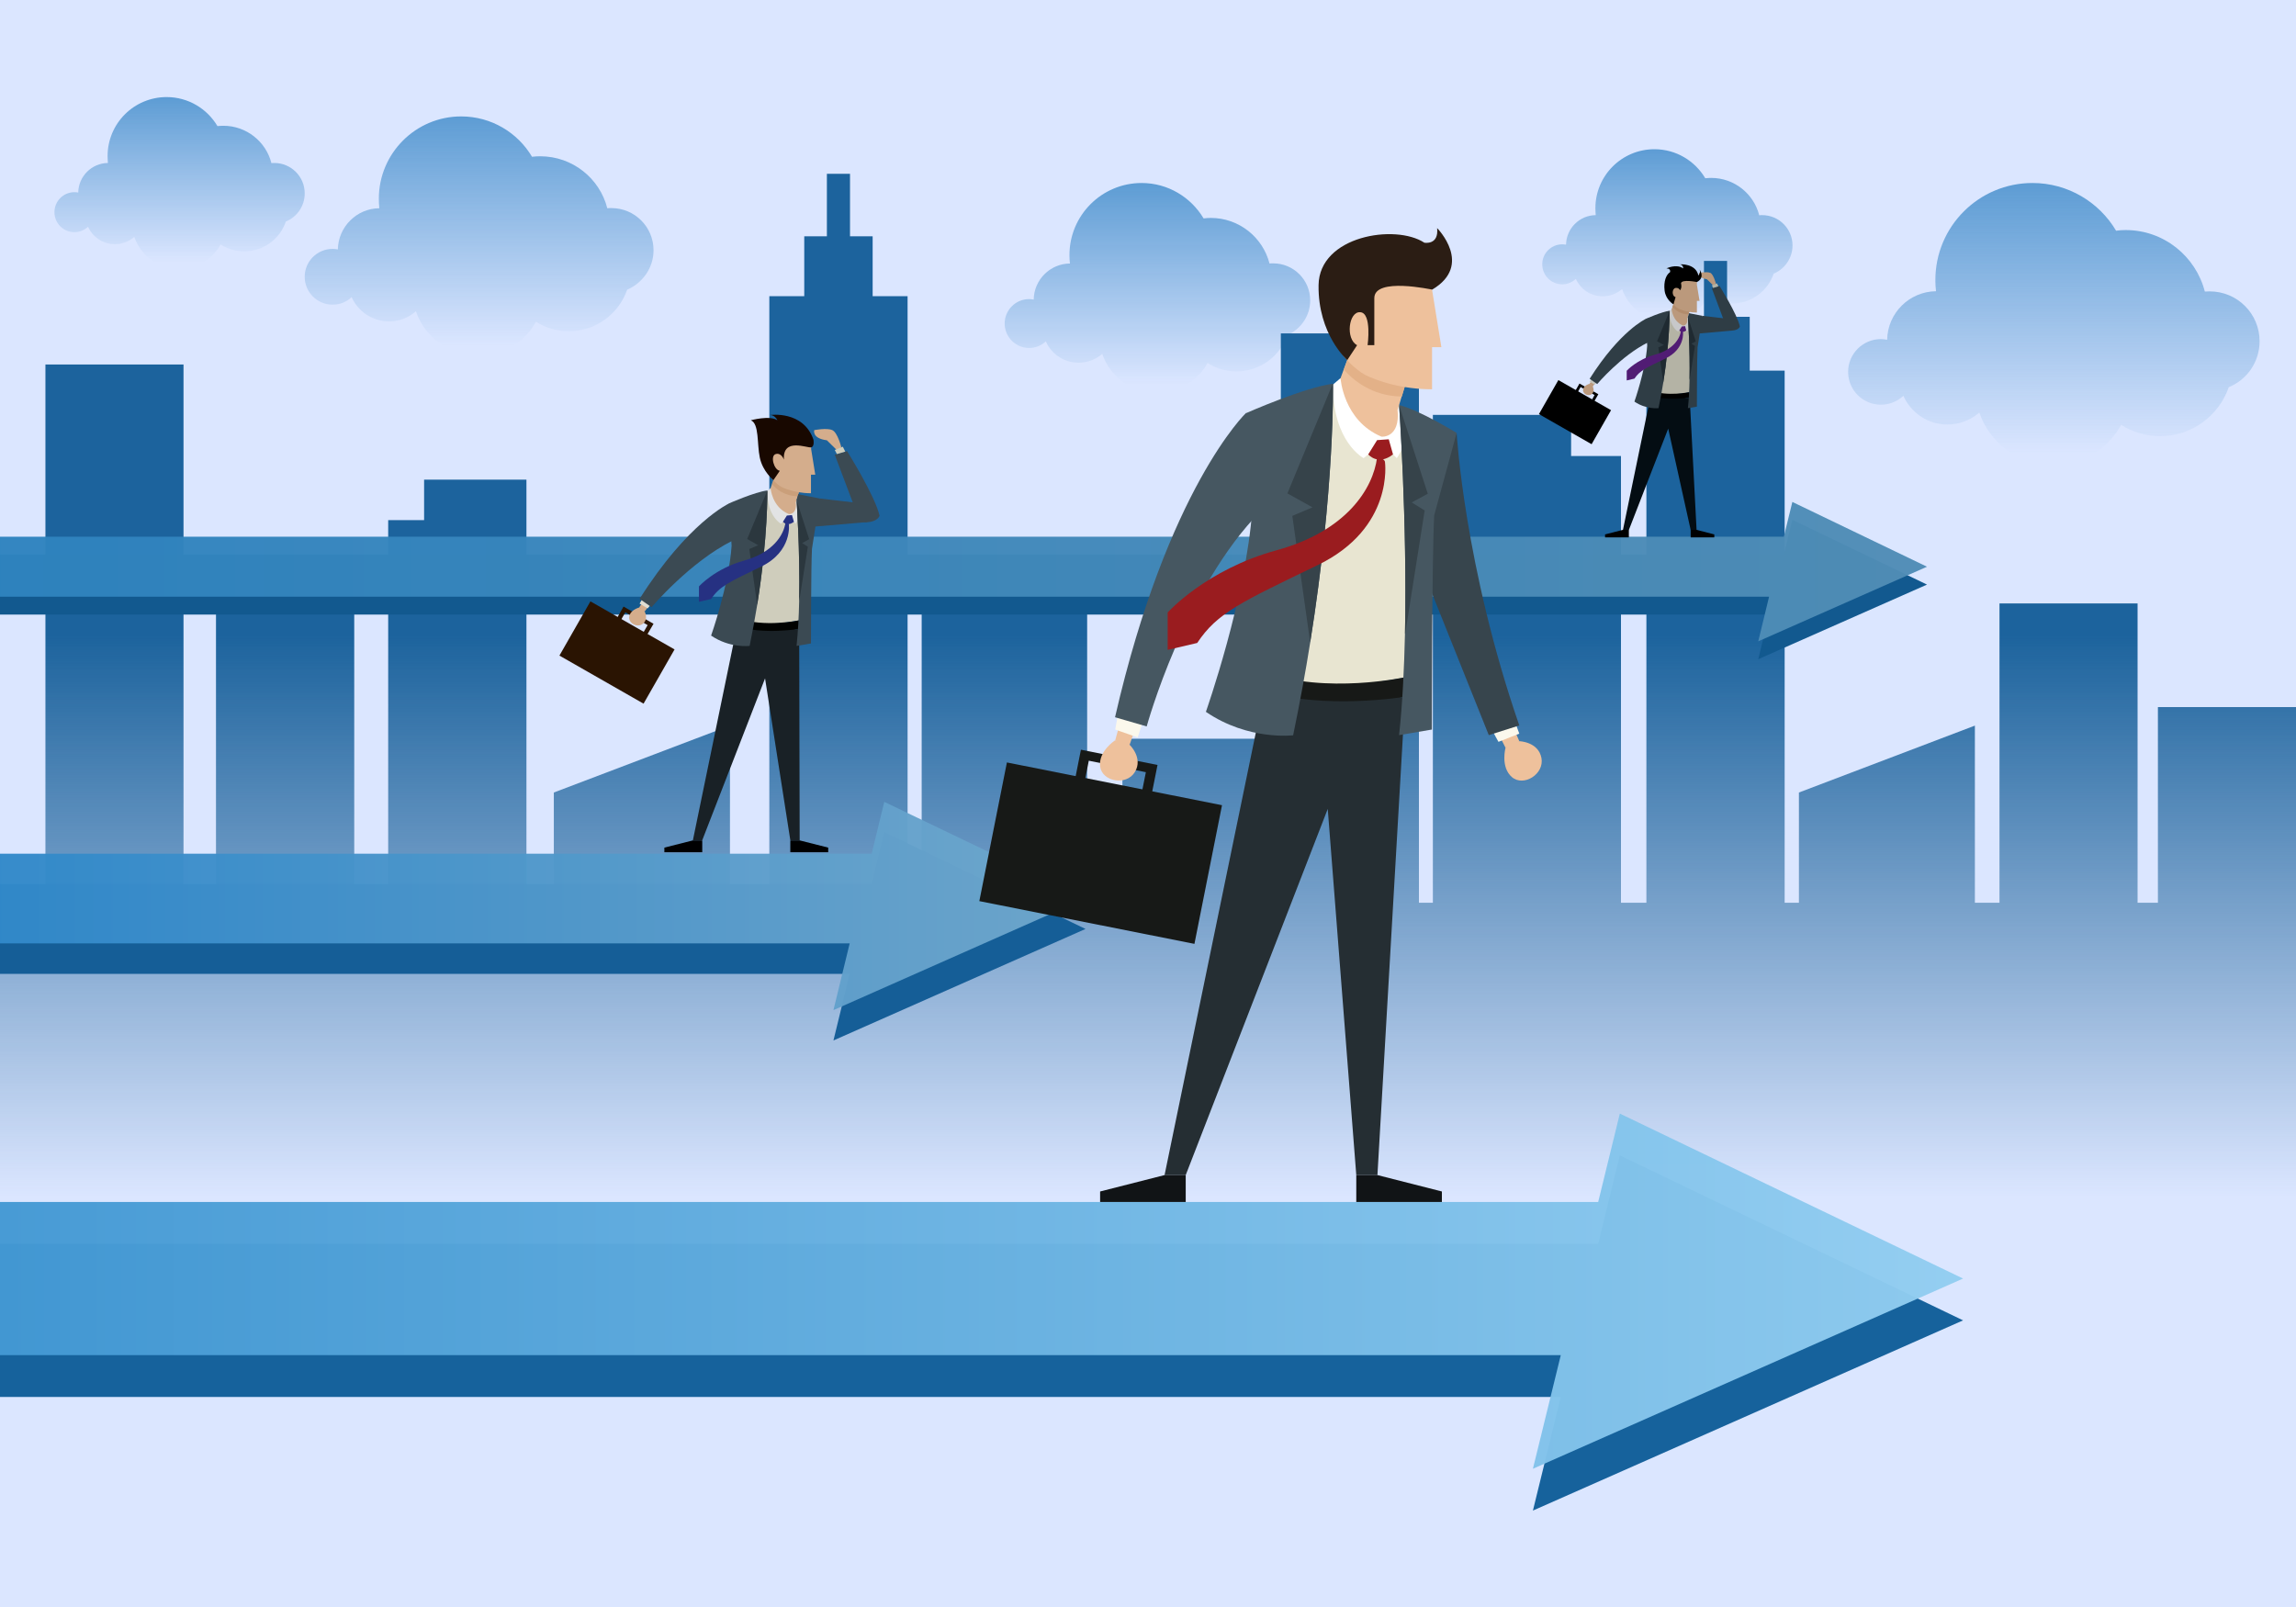 <?xml version="1.0" encoding="utf-8"?>
<!-- Generator: Adobe Illustrator 19.0.0, SVG Export Plug-In . SVG Version: 6.00 Build 0)  -->
<svg version="1.0" id="Layer_1" xmlns="http://www.w3.org/2000/svg" xmlns:xlink="http://www.w3.org/1999/xlink" x="0px" y="0px"
	 width="1400px" height="980px" viewBox="0 0 1400 980" enable-background="new 0 0 1400 980" xml:space="preserve">
<g id="XMLID_158_">
	<rect id="XMLID_131_" fill="#dbe6ff" width="1400" height="980"/>
	<linearGradient id="XMLID_79_" gradientUnits="userSpaceOnUse" x1="292.141" y1="47.636" x2="292.141" y2="210.686">
		<stop  offset="0" style="stop-color:#438DCB;stop-opacity:0.967"/>
		<stop  offset="1" style="stop-color:#438DCB;stop-opacity:0"/>
	</linearGradient>
	<path id="XMLID_339_" fill="url(#XMLID_79_)" d="M398.5,152.6c0-14.2-11.5-25.7-25.7-25.7c-0.8,0-1.7,0-2.5,0.1
		c-4.6-18.2-21.2-31.7-40.9-31.7c-1.7,0-3.4,0.1-5,0.3c-8.7-14.7-24.8-24.6-43.2-24.6c-27.7,0-50.2,22.5-50.2,50.2
		c0,2,0.1,3.9,0.3,5.8c-13.8,0.1-25,11.3-25.3,25.1c-1.1-0.2-2.1-0.3-3.2-0.3c-9.4,0-17,7.6-17,17c0,9.4,7.6,17,17,17
		c4.5,0,8.6-1.7,11.6-4.6c3.9,8.7,12.6,14.8,22.8,14.8c6.3,0,12.1-2.3,16.4-6.2c5.4,15.8,20.4,27.2,38,27.2
		c15.2,0,28.4-8.4,35.2-20.8c5.8,3.7,12.7,5.8,20.1,5.8c16.5,0,30.4-10.6,35.5-25.3C391.8,172.6,398.5,163.4,398.5,152.6z"/>
	<linearGradient id="XMLID_80_" gradientUnits="userSpaceOnUse" x1="705.764" y1="91.219" x2="705.764" y2="234.13">
		<stop  offset="0" style="stop-color:#438DCB;stop-opacity:0.967"/>
		<stop  offset="1" style="stop-color:#438DCB;stop-opacity:0"/>
	</linearGradient>
	<path id="XMLID_353_" fill="url(#XMLID_80_)" d="M798.9,183.2c0-12.5-10.1-22.6-22.6-22.6c-0.7,0-1.5,0-2.2,0.1
		c-4.1-16-18.6-27.8-35.8-27.8c-1.5,0-3,0.1-4.4,0.3c-7.7-12.9-21.7-21.6-37.8-21.6c-24.3,0-44,19.7-44,44c0,1.7,0.1,3.4,0.3,5.1
		c-12.1,0.1-21.9,9.9-22.1,22c-0.9-0.2-1.9-0.3-2.8-0.3c-8.2,0-14.9,6.7-14.9,14.9c0,8.2,6.7,14.9,14.9,14.9c3.9,0,7.5-1.5,10.2-4
		c3.4,7.7,11.1,13,20,13c5.5,0,10.6-2.1,14.4-5.4c4.7,13.9,17.9,23.8,33.3,23.8c13.3,0,24.9-7.4,30.9-18.2
		c5.1,3.2,11.1,5.1,17.6,5.1c14.4,0,26.7-9.3,31.1-22.2C793.1,200.8,798.9,192.7,798.9,183.2z"/>
	<linearGradient id="XMLID_81_" gradientUnits="userSpaceOnUse" x1="1016.735" y1="74.388" x2="1016.735" y2="191.355">
		<stop  offset="0" style="stop-color:#438DCB;stop-opacity:0.967"/>
		<stop  offset="1" style="stop-color:#438DCB;stop-opacity:0"/>
	</linearGradient>
	<path id="XMLID_354_" fill="url(#XMLID_81_)" d="M1093,149.7c0-10.2-8.3-18.5-18.5-18.5c-0.6,0-1.2,0-1.8,0.1
		c-3.3-13.1-15.2-22.8-29.3-22.8c-1.2,0-2.4,0.1-3.6,0.2c-6.3-10.6-17.8-17.7-31-17.7c-19.9,0-36,16.1-36,36c0,1.4,0.1,2.8,0.2,4.2
		c-9.9,0.1-17.9,8.1-18.1,18c-0.8-0.1-1.5-0.2-2.3-0.2c-6.7,0-12.2,5.4-12.2,12.2c0,6.7,5.4,12.2,12.2,12.2c3.2,0,6.1-1.3,8.3-3.3
		c2.8,6.3,9.1,10.6,16.4,10.6c4.5,0,8.6-1.7,11.8-4.4c3.9,11.3,14.6,19.5,27.3,19.5c10.9,0,20.4-6,25.3-14.9
		c4.2,2.6,9.1,4.2,14.4,4.2c11.8,0,21.8-7.6,25.4-18.2C1088.2,164.1,1093,157.4,1093,149.7z"/>
	<linearGradient id="XMLID_82_" gradientUnits="userSpaceOnUse" x1="109.564" y1="42.605" x2="109.564" y2="159.572">
		<stop  offset="0" style="stop-color:#438DCB;stop-opacity:0.967"/>
		<stop  offset="1" style="stop-color:#438DCB;stop-opacity:0"/>
	</linearGradient>
	<path id="XMLID_356_" fill="url(#XMLID_82_)" d="M185.8,117.9c0-10.2-8.3-18.5-18.5-18.5c-0.6,0-1.2,0-1.8,0.1
		c-3.3-13.1-15.2-22.8-29.3-22.8c-1.2,0-2.4,0.1-3.6,0.2c-6.3-10.6-17.8-17.7-31-17.7c-19.9,0-36,16.1-36,36c0,1.4,0.1,2.8,0.2,4.2
		c-9.9,0.1-17.9,8.1-18.1,18c-0.8-0.1-1.5-0.2-2.3-0.2c-6.7,0-12.2,5.4-12.2,12.2c0,6.7,5.4,12.2,12.2,12.2c3.2,0,6.1-1.3,8.3-3.3
		c2.8,6.3,9.1,10.6,16.4,10.6c4.5,0,8.6-1.7,11.8-4.4c3.9,11.3,14.6,19.5,27.3,19.5c10.9,0,20.4-6,25.3-14.9
		c4.2,2.6,9.1,4.2,14.4,4.2c11.8,0,21.8-7.6,25.4-18.2C181.1,132.3,185.8,125.7,185.8,117.9z"/>
	<linearGradient id="XMLID_83_" gradientUnits="userSpaceOnUse" x1="1252.325" y1="84.134" x2="1252.325" y2="276.603">
		<stop  offset="0" style="stop-color:#438DCB;stop-opacity:0.967"/>
		<stop  offset="1" style="stop-color:#438DCB;stop-opacity:0"/>
	</linearGradient>
	<path id="XMLID_355_" fill="url(#XMLID_83_)" d="M1377.8,208.1c0-16.8-13.6-30.4-30.4-30.4c-1,0-2,0.1-3,0.1
		c-5.5-21.5-25-37.5-48.2-37.5c-2,0-4,0.1-5.9,0.4c-10.3-17.4-29.3-29.1-51-29.1c-32.7,0-59.2,26.5-59.2,59.2c0,2.3,0.1,4.6,0.4,6.8
		c-16.3,0.2-29.5,13.3-29.8,29.6c-1.2-0.2-2.5-0.4-3.8-0.4c-11.1,0-20,9-20,20c0,11.1,9,20,20,20c5.3,0,10.1-2.1,13.7-5.4
		c4.6,10.3,14.9,17.5,26.9,17.5c7.4,0,14.2-2.8,19.4-7.3c6.4,18.7,24.1,32.1,44.9,32.1c17.9,0,33.5-9.9,41.6-24.6
		c6.8,4.3,15,6.9,23.7,6.9c19.4,0,35.9-12.5,41.9-29.9C1370,231.7,1377.8,220.8,1377.8,208.1z"/>
	<linearGradient id="XMLID_84_" gradientUnits="userSpaceOnUse" x1="700" y1="388.009" x2="700" y2="729.995">
		<stop  offset="0" style="stop-color:#165F9A;stop-opacity:0.967"/>
		<stop  offset="1" style="stop-color:#145A92;stop-opacity:0"/>
	</linearGradient>
	<polygon id="XMLID_39_" fill="url(#XMLID_84_)" points="1315.8,431.2 1315.8,550.5 1303.4,550.5 1303.4,368 1219.2,368 
		1219.2,550.5 1204.2,550.5 1204.2,442.5 1096.9,483.3 1096.9,550.5 1088.2,550.5 1088.2,226 1066.9,226 1066.9,193.2 1053.1,193.2 
		1053.1,159.1 1039,159.1 1039,193.2 1025.2,193.2 1025.2,226 1003.9,226 1003.9,550.5 988.4,550.5 988.4,278.1 958,278.1 958,253 
		873.7,253 873.7,550.5 865.2,550.5 865.2,203.3 781,203.3 781,550.5 768.6,550.5 768.6,450.5 684.4,450.5 684.4,550.5 662.9,550.5 
		662.9,361.1 662.9,340 588.3,340 588.3,361.1 562,361.1 562,550.5 553.4,550.5 553.4,180.6 532.1,180.6 532.1,144.1 518.3,144.1 
		518.3,106 504.2,106 504.2,144.1 490.4,144.1 490.4,180.6 469.1,180.6 469.1,550.5 445.1,550.5 445.1,442.5 337.7,483.3 
		337.7,550.5 321,550.5 321,317.2 321,292.5 258.6,292.5 258.6,317.2 236.7,317.2 236.7,550.5 216,550.5 216,349.2 131.7,349.2 
		131.7,550.5 111.9,550.5 111.9,222.3 27.7,222.3 27.7,550.5 0,550.5 0,808 1400,808 1400,617.3 1400,550.5 1400,431.2 	"/>
	<polygon id="XMLID_21_" fill="#16629C" points="1197,805.2 987.7,704.6 974.5,758.5 0,758.5 0,851.9 951.7,851.9 934.7,921.2 	"/>
	<linearGradient id="XMLID_85_" gradientUnits="userSpaceOnUse" x1="0" y1="787.42" x2="1197" y2="787.42">
		<stop  offset="0" style="stop-color:#4399D4;stop-opacity:0.967"/>
		<stop  offset="1" style="stop-color:#92CEF1;stop-opacity:0.967"/>
	</linearGradient>
	<polygon id="XMLID_16_" fill="url(#XMLID_85_)" points="1197,779.7 987.7,679.1 974.5,733 0,733 0,826.4 951.7,826.4 934.7,895.7 	
		"/>
	<polygon id="XMLID_48_" fill="#155E97" points="661.9,566.5 539.2,507.5 531.5,539.1 0,539.1 0,593.9 518.1,593.9 508.2,634.5 	"/>
	<linearGradient id="XMLID_86_" gradientUnits="userSpaceOnUse" x1="0" y1="552.476" x2="661.924" y2="552.476">
		<stop  offset="0" style="stop-color:#3189CA;stop-opacity:0.967"/>
		<stop  offset="1" style="stop-color:#6FA7CC;stop-opacity:0.967"/>
	</linearGradient>
	<polygon id="XMLID_11_" fill="url(#XMLID_86_)" points="661.9,547.9 539.2,489 531.5,520.6 0,520.6 0,575.3 518.1,575.3 508.2,616 
			"/>
	<polygon id="XMLID_78_" fill="#12598F" points="1175,356.5 1092.9,317 1087.7,338.2 0,338.2 0,374.8 1078.7,374.8 1072.1,402 	"/>
	<linearGradient id="XMLID_87_" gradientUnits="userSpaceOnUse" x1="0" y1="348.624" x2="1175" y2="348.624">
		<stop  offset="0" style="stop-color:#2E83BF;stop-opacity:0.967"/>
		<stop  offset="1" style="stop-color:#508DB6;stop-opacity:0.967"/>
	</linearGradient>
	<polygon id="XMLID_49_" fill="url(#XMLID_87_)" points="1175,345.6 1092.9,306.1 1087.7,327.3 0,327.3 0,363.9 1078.7,363.9 
		1072.1,391.1 	"/>
	<g id="XMLID_6_">
		<path id="XMLID_147_" fill="#E8E5D1" d="M816.2,233.9c0,0-19.8,3.6-52.5,17.9c0,0-1.5,93.9,7.4,158.1c0,0,22.3,15.5,85.7,3.2
			l28.5-149l-32.2-16.9L816.2,233.9z"/>
		<path id="XMLID_157_" fill="#EEC19C" d="M854.7,241.7l-2.5,8.4c0,0,4.9,25.5-14.9,16.3c-19.8-9.2-22.4-28.9-22.4-28.9l4.4-12.1
			l2.1-5.7c18.3-1.9,35.4,15.3,35.4,15.3L854.7,241.7z"/>
		<path id="XMLID_155_" fill="#E3B188" d="M856.8,234.9l-2,6.9c-18.6-0.1-30.4-10.7-35.4-16.4l2.1-5.7
			C839.7,217.7,856.8,234.9,856.8,234.9z"/>
		<path id="XMLID_149_" fill="#EEC19C" d="M878.9,211.8l-5.7-35.2v-5.7c0,0-10.2-24.6-46.1-16.4c-35.8,8.2-20.8,59,5.1,74
			c0,0,16.4,8.9,41,8.9v-25.7H878.9z"/>
		<path id="XMLID_145_" fill="#2B1D14" d="M838,181.8v28.7h-4.1c0,0,2.7-19.5-4.4-20.1c-7.2-0.7-9.2,16.4-2,20.1l-6,9.1
			c0,0-17.9-15.6-17.5-45.7s46.8-37.5,64.5-25.9c0,0,8.9,1.7,7.8-8.9c0,0,22.3,22.5-3,37.5C873.2,176.7,838,168.8,838,181.8z"/>
		<path id="XMLID_148_" fill="#171917" d="M771,409.9v11.4c0,0,26.6,18.2,85.7,3.6V413C856.8,413,808.6,423.5,771,409.9z"/>
		<path id="XMLID_204_" fill="#252E33" d="M771,421.3l-60.9,295.3H723l86.6-223.3L827,716.6h12.9l16.9-291.7
			C856.8,424.9,806.8,433.1,771,421.3z"/>
		<polygon id="XMLID_218_" fill="#111416" points="827,716.6 827,733 879.2,733 879.2,726.6 839.9,716.6 		"/>
		<polygon id="XMLID_219_" fill="#111416" points="723,716.6 723,733 670.8,733 670.8,726.6 710.1,716.6 		"/>
		<path id="XMLID_232_" fill="#FFFFFF" d="M817.4,230.6c0,0,1.6,25.9,25,35.7c0,0,11.4,1.1,9.8-16.2l0.9-3.1c0,0,10.5,15.1-1.4,32.4
			l-9.3-9.3l-10.9,9.3c0,0-19-9.9-18.7-44.9L817.4,230.6z"/>
		<path id="XMLID_234_" fill="#9A1C1F" d="M839.7,268.4l-5.4,8.7c0,0,5.9,7.2,15.1,0l-2.6-9.2L839.7,268.4z"/>
		<polygon id="XMLID_236_" fill="#EEC19C" points="682.5,442.4 680,451.5 688.8,454.2 692,444.9 		"/>
		<g id="XMLID_5_">
			
				<rect id="XMLID_2_" x="603.9" y="477.3" transform="matrix(0.981 0.195 -0.195 0.981 114.613 -121.026)" fill="#171917" width="133.7" height="86.2"/>
			<polygon id="XMLID_10_" fill="#171917" points="659.1,457.2 654.9,478.3 660.8,479.5 663.9,463.9 698.7,470.9 695.6,486.4 
				701.6,487.6 705.8,466.5 			"/>
		</g>
		<path id="XMLID_237_" fill="#EEC19C" d="M688.8,454.2c0,0,8.4,8,3.2,16.6s-20,5.9-21.2-3.4c-1.1-9.3,9.1-15.9,9.1-15.9
			S686.5,451.3,688.8,454.2z"/>
		<polygon id="XMLID_4_" fill="#EEC19C" points="913.7,447.5 918,456 926.4,452 922.5,443 		"/>
		<path id="XMLID_3_" fill="#EEC19C" d="M926.4,452c0,0,11.6,0.3,13.5,10.2c1.9,9.9-10.9,17.8-18,11.7S918,456,918,456
			S922.6,451.4,926.4,452z"/>
		<path id="XMLID_233_" fill="#FBF8EC" d="M763.7,251.8c0,0-64.6,80.5-83.7,193.1l13.7,4.8c0,0,38.1-119.5,77.4-145.4
			C771,304.3,779.8,268.2,763.7,251.8z"/>
		<path id="XMLID_1_" fill="#FBF8EC" d="M885.3,264c0,0,4.9,86.7,41.1,183.4l-12.7,5c0,0-36.1-63.2-53.6-143.3
			C860.1,309.1,866.7,277,885.3,264z"/>
		<path id="XMLID_17_" fill="#465761" d="M798.9,391.8L798.9,391.8c-2.8,17.8-6.3,36.7-10.4,56.6c0,0-27.3,3.4-53.2-14.3
			c0,0,24.6-69.8,28.3-123.7l-3.7-58.5c0,0,35.8-15.8,53-17.9C812.8,233.9,814,297.3,798.9,391.8z"/>
		<path id="XMLID_8_" fill="#37454D" d="M888.2,264c0,0,4.6,81.2,38.2,178.4l-18.6,5.9l-39.1-97.6l1.9-36.4
			C870.6,314.3,875,284.7,888.2,264z"/>
		<path id="XMLID_18_" fill="#465761" d="M888.2,264l-13.7,50.3c-1.4,26.4-1.4,130.6-1.4,130.6l-20,3.4c2.1-19.1,3.1-40.6,3.6-62.2
			c1.4-68.9-3.6-139.1-3.6-139.1C865.4,250,888.2,264,888.2,264z"/>
		<path id="XMLID_7_" fill="#465761" d="M759.8,251.8c0,0-47.8,45.7-79.9,185.6l19.3,5.6c0,0,23.2-84.5,69.6-131.4
			C768.9,311.6,778.5,270.7,759.8,251.8z"/>
		<path id="XMLID_15_" fill="#36434A" d="M798.9,391.8L788,314.6l12.3-5.2l-15.3-8.5l27.7-67C812.8,233.9,814,297.3,798.9,391.8z"/>
		<path id="XMLID_14_" fill="#36434A" d="M860.8,306.4l7.9,4.9l-11.9,75.4l-0.1-0.6c1.4-68.9-3.6-139.1-3.6-139.1l17.5,54.1
			L860.8,306.4z"/>
		<path id="XMLID_28_" fill="#9A1C1F" d="M844.5,281.8c0,0,5.7,40.2-41,62.8c-46.7,22.6-61.2,29-73.5,47.5l-18,4.2v-22.8
			c0,0,23.5-26.2,66.3-37.9c42.8-11.7,59-37.7,61.4-56.7C839.8,279,844.3,279.4,844.5,281.8z"/>
	</g>
	<g id="XMLID_12_">
		<path id="XMLID_46_" fill="#CFCDBC" d="M469.4,299.1c0,0-8.7,1.6-23.2,7.9c0,0-0.7,41.5,3.3,69.9c0,0,9.8,6.8,37.9,1.4l11.3-71.8
			l-12.9-1.5L469.4,299.1z"/>
		<path id="XMLID_45_" fill="#D4AD8C" d="M486.4,302.6l-1.1,3.7c0,0,2.2,11.3-6.6,7.2c-8.7-4.1-9.9-12.8-9.9-12.8l1.9-5.4l0.9-2.5
			c8.1-0.8,15.6,6.8,15.6,6.8L486.4,302.6z"/>
		<path id="XMLID_44_" fill="#CA9F7A" d="M487.3,299.6l-0.9,3c-8.2,0-13.4-4.7-15.7-7.3l0.9-2.5C479.8,292,487.3,299.6,487.3,299.6z
			"/>
		<path id="XMLID_43_" fill="#D4AD8C" d="M497.1,289.4l-2.5-15.5v-2.5c0,0-4.5-10.9-20.4-7.2s-9.2,26.1,2.2,32.7
			c0,0,7.3,3.9,18.1,3.9v-11.3H497.1z"/>
		<path id="XMLID_41_" fill="#010200" d="M449.4,376.9v5c0,0,11.8,8,37.9,1.6v-5.2C487.3,378.3,466,382.9,449.4,376.9z"/>
		<path id="XMLID_40_" fill="#192126" d="M449.4,381.9l-26.9,130.5h5.7l38.3-98.7l15.4,98.7h5.7l-0.3-128.9
			C487.3,383.5,465.2,387.2,449.4,381.9z"/>
		<polygon id="XMLID_38_" fill="#000001" points="481.9,512.5 481.9,519.7 505,519.7 505,516.9 487.6,512.5 		"/>
		<polygon id="XMLID_37_" fill="#000001" points="428.2,512.5 428.2,519.7 405.1,519.7 405.1,516.9 422.5,512.5 		"/>
		<path id="XMLID_36_" fill="#E2E3E4" d="M469.9,297.7c0,0,0.7,11.5,11.1,15.8c0,0,5,0.5,4.3-7.1l0.4-1.3c0,0,4.6,6.7-0.6,14.3
			l-4.1-4.1l-4.8,4.1c0,0-8.4-4.4-8.3-19.8L469.9,297.7z"/>
		<path id="XMLID_35_" fill="#263182" d="M479.8,314.4l-2.4,3.8c0,0,2.6,3.2,6.7,0l-1.2-4.1L479.8,314.4z"/>
		<polygon id="XMLID_33_" fill="#D4AD8C" points="392.1,367 389.7,370.5 393.1,372.9 395.7,369.4 		"/>
		<g id="XMLID_30_">
			
				<rect id="XMLID_32_" x="346.7" y="379" transform="matrix(0.868 0.496 -0.496 0.868 247.063 -134.209)" fill="#2A1402" width="59.1" height="38.1"/>
			<polygon id="XMLID_31_" fill="#2A1402" points="380.2,369.9 375.5,378.2 377.8,379.5 381.3,373.4 394.9,381.2 391.4,387.3 
				393.7,388.6 398.5,380.4 			"/>
		</g>
		<path id="XMLID_29_" fill="#D4AD8C" d="M393.1,372.9c0,0,2.4,4.5-1,7.4c-3.4,2.9-9.2-0.3-8.4-4.4c0.8-4.1,6-5.4,6-5.4
			S392.5,371.3,393.1,372.9z"/>
		<path id="XMLID_26_" fill="#DFDED4" d="M446.1,307c0,0-34.3,22.6-56.1,61.1l4.9,2.9c0,0,28.8-33.6,54.5-43.1
			C449.4,328,453.3,314.3,446.1,307z"/>
		<path id="XMLID_24_" fill="#3B4A53" d="M461.7,368.9L461.7,368.9c-1.3,7.9-2.8,16.2-4.6,25c0,0-12.1,1.5-23.5-6.3
			c0,0,10.9-30.8,12.5-54.7l-1.6-25.9c0,0,15.8-7,23.4-7.9C467.9,299.1,468.4,327.1,461.7,368.9z"/>
		<path id="XMLID_22_" fill="#3B4A53" d="M499.9,304l-4.8,30.7c-0.6,11.7-0.6,57.7-0.6,57.7l-8.8,1.5c0.9-8.5,1.4-17.9,1.6-27.5
			c0.6-30.5-1.6-61.5-1.6-61.5c0.4-0.8,1-3.5,1-3.5S499.9,304,499.9,304z"/>
		<path id="XMLID_20_" fill="#3B4A53" d="M444.6,307c0,0-25,11.4-54.6,58.2l7.3,5.1c0,0,23.3-27.6,49.4-40.6
			C446.8,329.8,449.7,317.6,444.6,307z"/>
		<path id="XMLID_19_" fill="#2B373E" d="M461.7,368.9l-4.8-34.1l5.4-2.3l-6.7-3.8l12.3-29.6C467.9,299.1,468.4,327.1,461.7,368.9z"
			/>
		<path id="XMLID_13_" fill="#2B373E" d="M489.1,331.2l3.5,2.2l-5.3,33.3l0-0.3c0.6-30.5-1.6-61.5-1.6-61.5l7.7,23.9L489.1,331.2z"
			/>
		<path id="XMLID_9_" fill="#3B4A53" d="M499.9,304l25.8,3l3,11.4l-32.8,2.8C496,321.3,497.6,307.3,499.9,304z"/>
		<path id="XMLID_23_" fill="#3B4A53" d="M520.2,307L509,277.3l7.5-2.2c0,0,17.2,27.5,19.8,39.4c0,0-0.8,3.5-7.5,4
			C522,319,520.2,307,520.2,307z"/>
		<path id="XMLID_27_" fill="#D4AD8C" d="M513,272.8c0,0-2.2-9-5.5-10.5s-11,0-11,0s-1.6,5,7.7,6.2l6.2,6.1L513,272.8z"/>
		<polygon id="XMLID_25_" fill="#CFCDBC" points="515.4,275.4 513.9,272.4 509,274.4 510.3,276.9 		"/>
		<path id="XMLID_42_" fill="#180800" d="M478,280.3c0,0-1.5-4.4-5-3.4c-3.5,1-1.1,9.7,2.5,10.2l-3.9,5.7c0,0-6.5-5.2-8.3-13.7
			c-1.8-8.5-0.3-20.8-5.5-22.8c0,0,11.7-3.2,16.2,0c0,0-1.3-3.2-4.5-3.2c0,0,20.3-3,26.5,15c0,0,0.8,4.2-1.4,4.7
			C492.3,273.4,477.1,266.6,478,280.3z"/>
		<path id="XMLID_34_" fill="#263182" d="M481,319.6c0,0,2.4,16.6-17,26c-19.3,9.3-25.3,12-30.4,19.7l-7.4,1.7v-9.4
			c0,0,9.7-10.8,27.4-15.7s24.4-15.6,25.4-23.5C479,318.5,480.9,318.6,481,319.6z"/>
	</g>
	<g id="XMLID_50_">
		<path id="XMLID_77_" fill="#B4B3A5" d="M1019,189.5c0,0-5.5,1-14.5,5c0,0-0.4,26,2,43.8c0,0,6.2,4.3,23.7,0.9l7.1-45l-8.1-1
			L1019,189.5z"/>
		<path id="XMLID_76_" fill="#BB997C" d="M1029.6,191.7l-0.7,2.3c0,0,1.4,7.1-4.1,4.5c-5.5-2.6-6.2-8-6.2-8l1.2-3.4l0.6-1.6
			c5.1-0.5,9.8,4.2,9.8,4.2L1029.6,191.7z"/>
		<path id="XMLID_75_" fill="#B28C6C" d="M1030.2,189.8l-0.6,1.9c-5.2,0-8.4-3-9.8-4.5l0.6-1.6
			C1025.5,185,1030.2,189.8,1030.2,189.8z"/>
		<path id="XMLID_74_" fill="#BB997C" d="M1036.3,183.4l-1.6-9.7v-1.6c0,0-2.8-6.8-12.8-4.5c-9.9,2.3-5.8,16.3,1.4,20.5
			c0,0,4.6,2.5,11.4,2.5v-7.1H1036.3z"/>
		<path id="XMLID_73_" d="M1006.5,238.2v3.2c0,0,7.4,5,23.7,1v-3.3C1030.2,239.1,1016.9,242,1006.5,238.2z"/>
		<path id="XMLID_72_" fill="#040D13" d="M1006.5,241.4l-16.9,81.8h3.6l24-61.8l13.7,61.8h3.6l-4.2-80.7
			C1030.2,242.4,1016.4,244.6,1006.5,241.4z"/>
		<polygon id="XMLID_71_" points="1030.9,323.1 1030.9,327.7 1045.3,327.7 1045.3,325.9 1034.4,323.1 		"/>
		<polygon id="XMLID_70_" points="993.2,323.1 993.2,327.7 978.7,327.7 978.7,325.9 989.6,323.1 		"/>
		<path id="XMLID_69_" fill="#C7C8CA" d="M1019.3,188.6c0,0,0.4,7.2,6.9,9.9c0,0,3.1,0.3,2.7-4.5l0.3-0.8c0,0,2.9,4.2-0.4,9
			l-2.6-2.6l-3,2.6c0,0-5.3-2.7-5.2-12.4L1019.3,188.6z"/>
		<path id="XMLID_68_" fill="#511C74" d="M1025.5,199.1l-1.5,2.4c0,0,1.6,2,4.2,0l-0.7-2.6L1025.5,199.1z"/>
		<polygon id="XMLID_67_" fill="#BB997C" points="970.6,232 969.1,234.2 971.2,235.7 972.8,233.5 		"/>
		<g id="XMLID_64_">
			
				<rect id="XMLID_66_" x="942.1" y="239.6" transform="matrix(0.868 0.496 -0.496 0.868 251.325 -443.462)" width="37" height="23.9"/>
			<polygon id="XMLID_65_" points="963.1,233.9 960.2,239 961.6,239.9 963.8,236 972.3,240.9 970.2,244.7 971.6,245.6 974.6,240.4 
							"/>
		</g>
		<path id="XMLID_63_" fill="#BB997C" d="M971.2,235.7c0,0,1.5,2.8-0.6,4.6c-2.1,1.8-5.8-0.2-5.3-2.8s3.8-3.4,3.8-3.4
			S970.8,234.7,971.2,235.7z"/>
		<path id="XMLID_62_" fill="#C4C4BC" d="M1004.4,194.5c0,0-21.5,14.2-35.1,38.3l3.1,1.8c0,0,18-21,34.1-27
			C1006.5,207.6,1008.9,199,1004.4,194.5z"/>
		<path id="XMLID_61_" fill="#2F3D45" d="M1014.2,233.2L1014.2,233.2c-0.8,4.9-1.7,10.2-2.9,15.7c0,0-7.6,0.9-14.7-4
			c0,0,6.8-19.3,7.8-34.2l-1-16.2c0,0,9.9-4.4,14.7-5C1018,189.5,1018.4,207,1014.2,233.2z"/>
		<path id="XMLID_60_" fill="#2F3D45" d="M1038.1,192.6l-3,19.2c-0.4,7.3-0.4,36.2-0.4,36.2l-5.5,0.9c0.6-5.3,0.9-11.2,1-17.2
			c0.4-19.1-1-38.5-1-38.5c0.2-0.5,0.7-2.2,0.7-2.2L1038.1,192.6z"/>
		<path id="XMLID_59_" fill="#2F3D45" d="M1003.5,194.5c0,0-15.6,7.1-34.2,36.5l4.6,3.2c0,0,14.6-17.3,31-25.4
			C1004.8,208.7,1006.7,201.1,1003.5,194.5z"/>
		<path id="XMLID_58_" fill="#1F2A31" d="M1014.2,233.2l-3-21.4l3.4-1.4l-4.2-2.3l7.7-18.6C1018,189.5,1018.4,207,1014.2,233.2z"/>
		<path id="XMLID_57_" fill="#1F2A31" d="M1031.3,209.6l2.2,1.4l-3.3,20.9l0-0.2c0.4-19.1-1-38.5-1-38.5l4.8,15L1031.3,209.6z"/>
		<path id="XMLID_56_" fill="#2F3D45" d="M1038.1,192.6l16.2,1.9l1.9,7.1l-20.5,1.8C1035.7,203.4,1036.6,194.6,1038.1,192.6z"/>
		<path id="XMLID_55_" fill="#2F3D45" d="M1050.8,194.5l-7-18.7l4.7-1.4c0,0,10.8,17.2,12.4,24.7c0,0-0.5,2.2-4.7,2.5
			C1052,202,1050.8,194.5,1050.8,194.5z"/>
		<path id="XMLID_54_" fill="#BB997C" d="M1046.3,173c0,0-1.4-5.6-3.4-6.6c-2.1-0.9-6.9,0-6.9,0s-1,3.1,4.8,3.9l3.9,3.8L1046.3,173z
			"/>
		<polygon id="XMLID_53_" fill="#B4B3A5" points="1047.8,174.6 1046.9,172.8 1043.8,174 1044.6,175.6 		"/>
		<path id="XMLID_51_" fill="#511C74" d="M1026.2,202.3c0,0,1.5,10.4-10.6,16.3c-12.1,5.8-15.8,7.5-19,12.3l-4.7,1.1v-5.9
			c0,0,6.1-6.8,17.2-9.8c11.1-3,15.3-9.8,15.9-14.7C1025,201.6,1026.2,201.7,1026.2,202.3z"/>
		<path id="XMLID_47_" d="M1024.4,177c0,0-0.6-1.7-2.7-1.4c-2.2,0.3-2.5,4.9,0,5.6l-1.3,4.4c0,0-4.7-2.7-5.4-8.4
			c-0.7-5.7,1-9.7,3.3-11.2c0,0,0.8-2.3-2.2-2.3c0,0,6.1-3,10.2,0c0,0,0.3-2-1.9-2.5c0,0,9.6-0.7,11.2,6.8c0,0,1.7-1.8,0.7-3.7
			c0,0,3.7,5-1.6,7.7c0,0-9.1-1.9-9.7,0.7C1025,172.8,1025.8,175.5,1024.4,177z"/>
	</g>
</g>
</svg>

